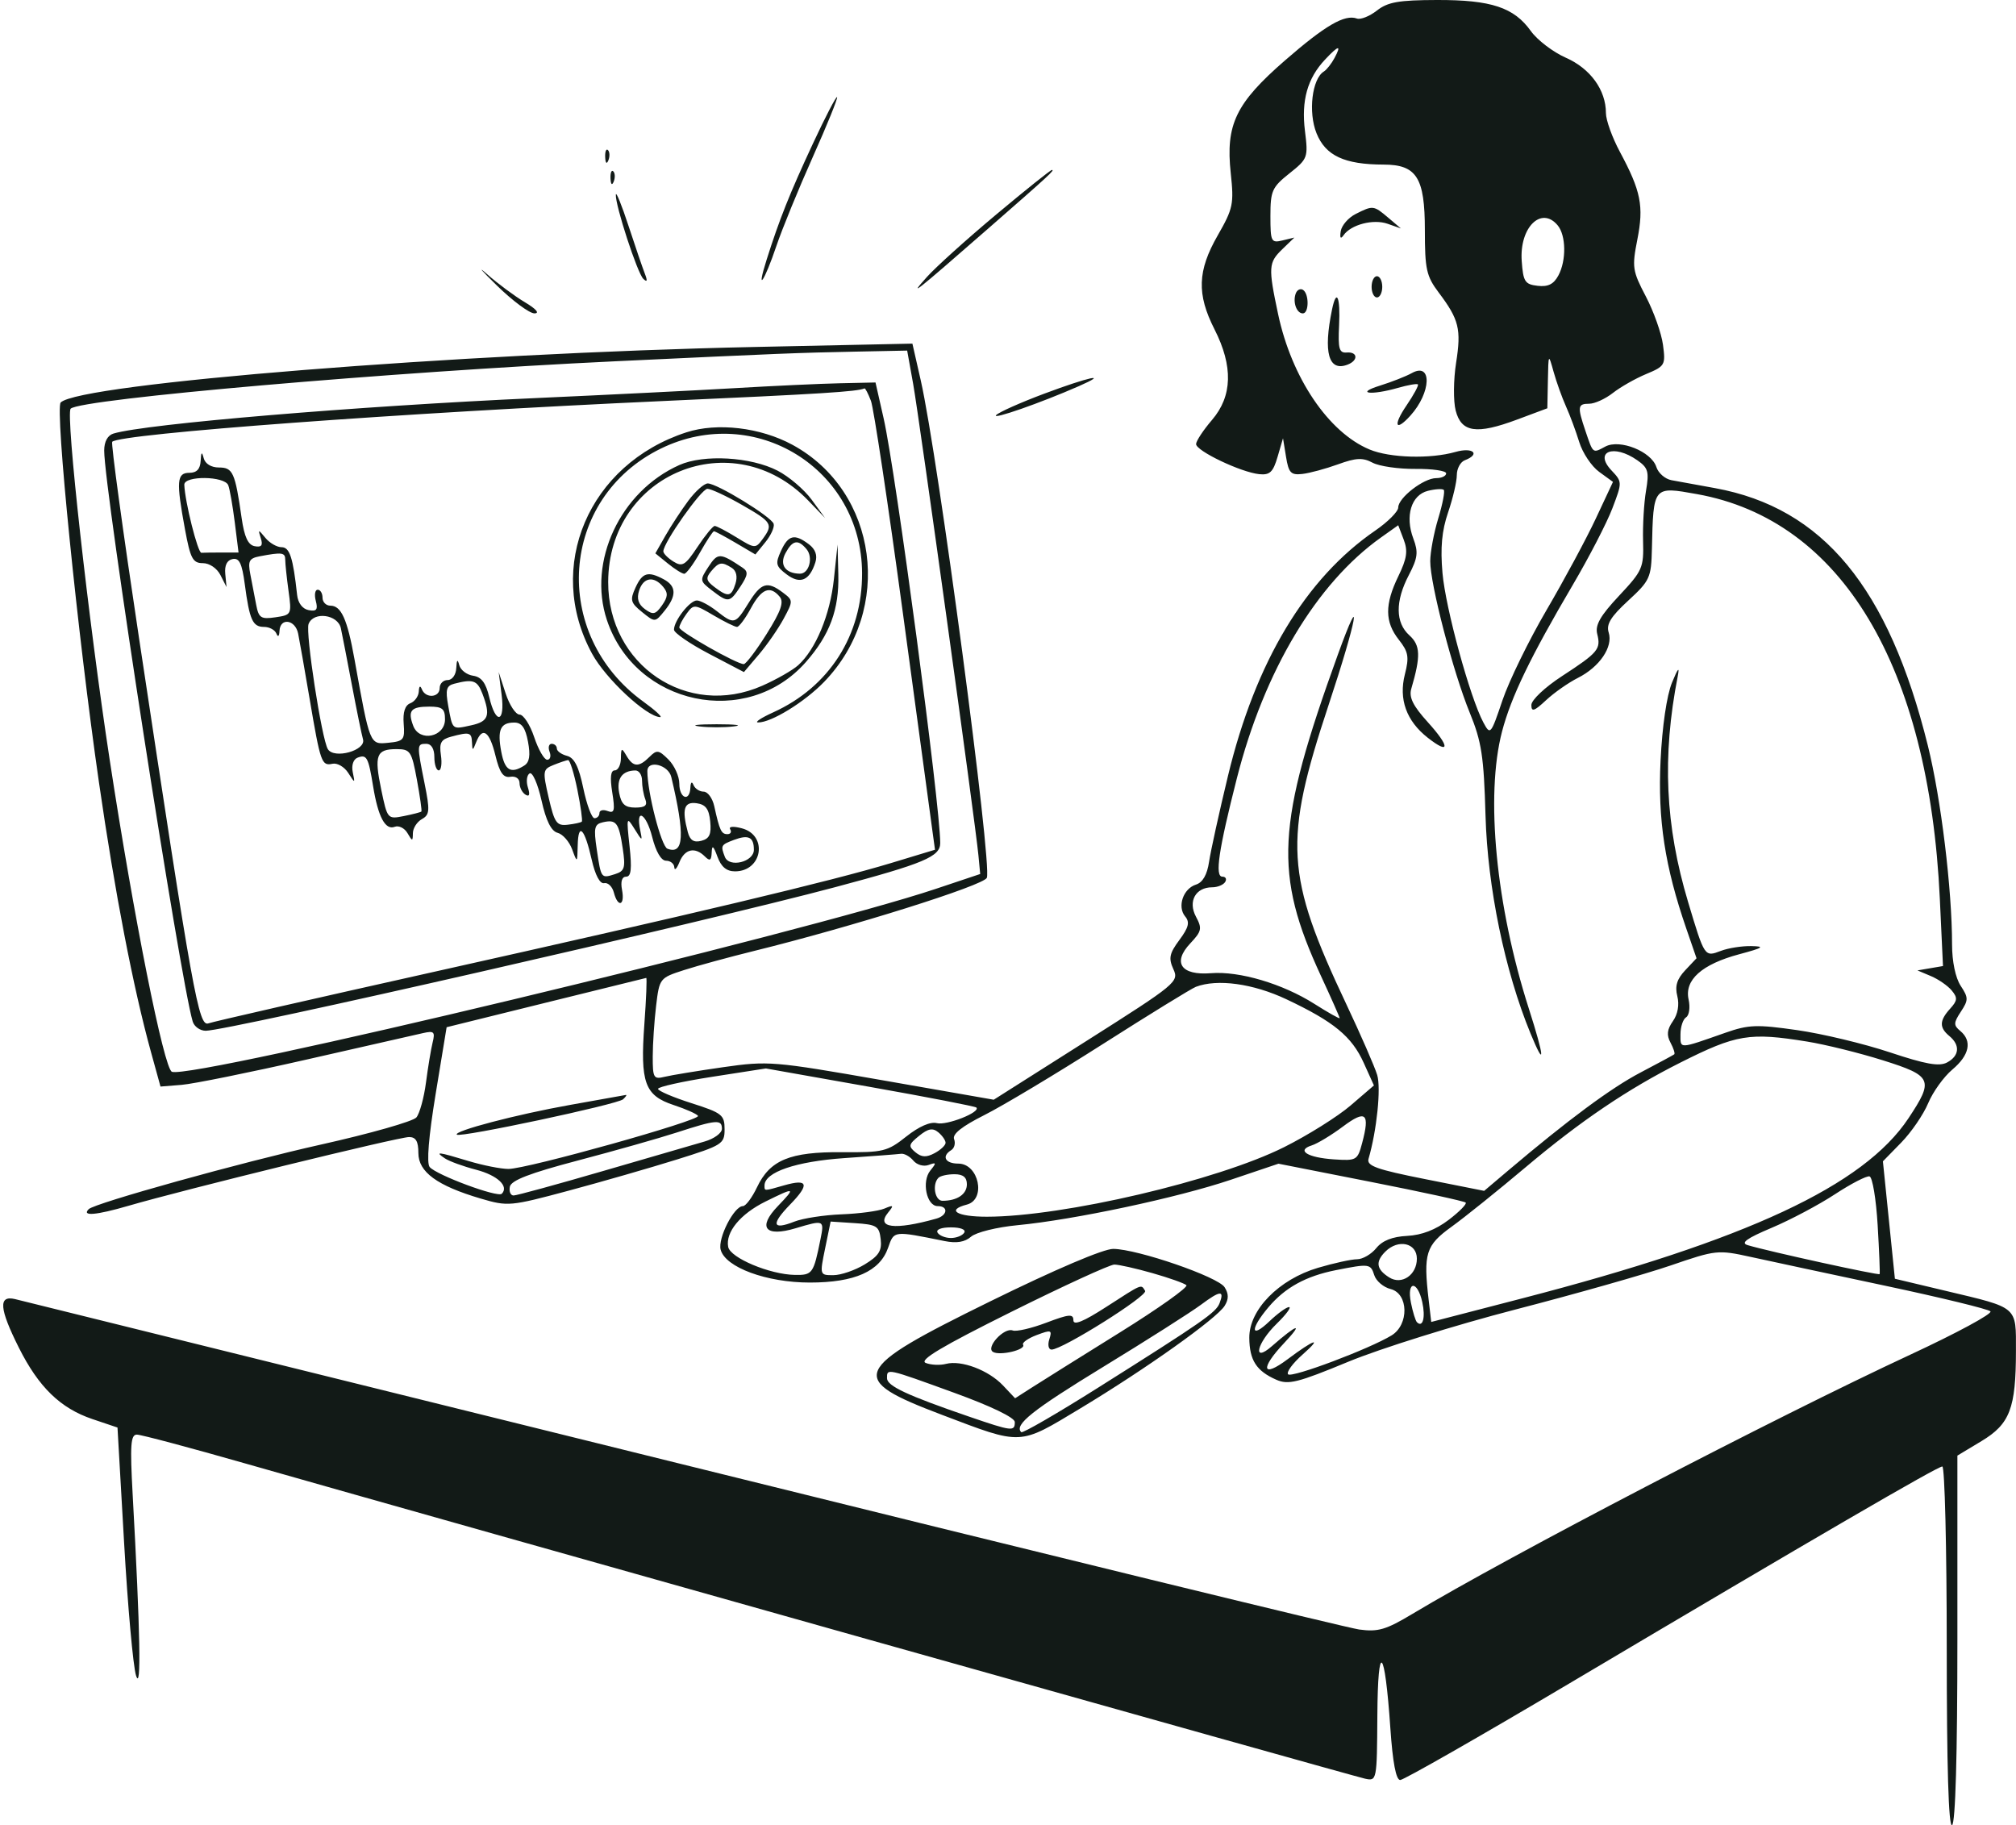 <svg width="433" height="392" viewBox="0 0 433 392" fill="none" xmlns="http://www.w3.org/2000/svg">
<path fill-rule="evenodd" clip-rule="evenodd" d="M295.74 2.262C294.167 3.494 292.233 4.266 291.441 3.981C288.803 3.032 284.625 5.465 275.988 12.98C265.416 22.18 263.22 26.744 264.342 37.19C265.052 43.808 264.844 44.799 261.552 50.541C257.188 58.152 257.014 63.17 260.855 70.732C264.882 78.661 264.708 85.063 260.33 90.176C258.468 92.349 256.924 94.681 256.898 95.358C256.842 96.818 266.529 101.441 270.474 101.838C272.734 102.065 273.441 101.395 274.398 98.121L275.567 94.127L276.218 98.121C276.778 101.57 277.258 102.071 279.727 101.789C281.3 101.609 284.747 100.677 287.388 99.72C291.269 98.312 292.691 98.244 294.802 99.372C296.239 100.139 300.383 100.739 304.012 100.705C307.64 100.671 310.609 101.102 310.609 101.665C310.609 102.226 309.65 102.686 308.476 102.686C305.779 102.686 300.315 106.907 300.315 108.991C300.315 109.856 298.088 112.093 295.367 113.961C280.41 124.23 269.665 142.12 263.758 166.595C261.864 174.441 260.032 182.757 259.687 185.076C259.271 187.874 258.324 189.523 256.87 189.984C254.119 190.855 252.808 194.726 254.554 196.825C255.584 198.063 255.309 199.18 253.309 201.88C251.162 204.777 250.95 205.801 252.016 208.133C253.252 210.842 252.716 211.286 233.363 223.554L213.438 236.185L189.38 231.976C166.121 227.908 164.991 227.815 155.327 229.198C149.83 229.985 144.175 230.912 142.759 231.26C140.386 231.844 140.187 231.505 140.196 226.918C140.201 224.183 140.528 219.266 140.922 215.993C141.63 210.108 141.697 210.024 146.917 208.341C149.82 207.405 156.571 205.562 161.918 204.244C183.002 199.049 211.331 190.147 211.957 188.52C213.111 185.52 201.497 98.137 197.758 81.68L195.967 73.799L162.071 74.519C98.479 75.869 17.109 82.378 13.037 86.441C11.778 87.697 16.677 136.345 21.253 168.029C24.685 191.786 28.601 212.088 32.425 225.939L34.472 233.357L39.004 232.993C41.497 232.793 53.573 230.349 65.84 227.561C78.107 224.773 89.364 222.215 90.856 221.877C93.219 221.341 93.484 221.599 92.921 223.886C92.566 225.328 91.924 229.196 91.495 232.48C91.065 235.764 90.136 239.143 89.43 239.99C88.723 240.835 79.513 243.455 68.963 245.81C51.896 249.619 20.355 258.389 19.056 259.685C17.477 261.26 20.636 260.994 27.599 258.965C39.562 255.479 85.572 244.207 87.858 244.202C89.322 244.2 89.86 245.122 89.86 247.639C89.86 251.712 93.9 254.659 103.268 257.419C109.076 259.129 109.597 259.083 122.14 255.717C129.234 253.812 139.671 250.809 145.333 249.041C155.196 245.961 155.627 245.687 155.627 242.51C155.627 239.444 155.083 239.019 148.478 236.911C144.547 235.656 141.33 234.279 141.33 233.852C141.33 233.424 146.541 232.264 152.91 231.272L164.492 229.47L186.867 233.435C199.174 235.615 209.451 237.608 209.706 237.862C210.694 238.847 203.324 241.762 201.226 241.215C199.836 240.853 197.384 241.924 194.661 244.083C190.59 247.312 189.71 247.526 180.872 247.453C169.654 247.36 165.381 249.122 162.59 254.99C161.532 257.214 160.169 259.035 159.559 259.035C157.664 259.035 154.14 265.938 154.783 268.392C155.778 272.186 164.633 275.451 173.927 275.451C183.576 275.451 188.975 273.053 190.747 267.984C192.043 264.275 191.816 264.303 202.852 266.535C205.451 267.06 207.221 266.77 208.571 265.597C209.652 264.659 214.115 263.555 218.535 263.133C230.676 261.973 252.881 257.245 264.35 253.378L274.592 249.924L294.432 253.834C305.344 255.984 314.511 257.982 314.803 258.275C315.095 258.566 313.447 260.241 311.139 261.997C308.355 264.115 305.36 265.271 302.239 265.43C299.049 265.592 296.911 266.439 295.596 268.058C294.53 269.372 292.676 270.447 291.475 270.447C290.275 270.447 286.497 271.273 283.081 272.283C274.685 274.763 268.274 281.301 268.326 287.328C268.367 292.139 269.848 294.439 274.121 296.321C276.706 297.46 278.719 296.958 289.562 292.47C296.419 289.632 312.582 284.581 325.478 281.245C338.374 277.909 353.397 273.646 358.862 271.77C368.558 268.441 368.973 268.396 376.019 269.945C379.99 270.818 392.999 273.605 404.929 276.139C416.858 278.674 427.02 281.148 427.509 281.637C428 282.126 420.298 286.292 410.395 290.894C381.121 304.499 323.935 334.268 303.363 346.612C297.672 350.027 295.987 350.52 291.926 349.966C289.305 349.607 223.853 333.631 146.477 314.463C69.1 295.295 4.634 279.337 3.218 279.002C-0.385 278.148 -0.156 281.038 4.042 289.42C8.297 297.915 12.98 302.461 19.867 304.78L25.236 306.589L26.659 331.411C27.441 345.064 28.592 357.859 29.216 359.846C30.37 363.515 30.133 350.688 28.492 320.946C27.908 310.34 28.064 308.108 29.394 308.108C30.278 308.108 40.771 310.9 52.711 314.315C91.923 325.526 290.534 381.433 293.167 381.999C295.723 382.55 295.741 382.46 295.83 368.441C295.935 352.164 297.423 353.613 298.624 371.161C299.129 378.551 299.841 382.288 300.741 382.288C301.486 382.288 317.781 372.986 336.949 361.618C390.231 330.018 416.129 314.955 417.174 314.955C417.697 314.955 418.125 332.447 418.125 353.824C418.125 379.446 418.515 392.452 419.268 391.988C419.995 391.539 420.412 376.941 420.412 351.949V312.617L425.582 309.506C431.69 305.831 432.978 302.469 432.987 290.173C432.995 280.457 433.584 280.963 417.988 277.253L406.988 274.635L405.701 262.025L404.414 249.415L408.354 245.381C410.521 243.161 413.123 239.36 414.136 236.932C415.151 234.505 417.492 231.25 419.339 229.698C423.012 226.616 423.632 223.566 421.026 221.409C419.562 220.196 419.578 219.68 421.158 217.275C422.805 214.767 422.801 214.28 421.116 211.713C420.004 210.021 419.268 206.498 419.267 202.869C419.266 191.017 416.897 171.541 414.074 160.158C405.635 126.135 391.547 109.083 368.37 104.837C364.596 104.147 360.383 103.379 359.011 103.131C357.637 102.883 356.172 101.608 355.754 100.296C354.695 96.966 347.907 94.246 344.799 95.905C342.039 97.378 342.203 97.507 340.517 92.53C338.757 87.329 338.843 86.709 341.337 86.709C342.51 86.709 344.797 85.668 346.418 84.395C348.038 83.124 351.259 81.294 353.575 80.328C357.612 78.645 357.76 78.386 357.178 74.053C356.844 71.567 355.187 66.892 353.495 63.665C350.616 58.171 350.5 57.388 351.676 51.423C353.089 44.256 352.448 41.038 347.925 32.616C346.273 29.541 344.923 25.792 344.923 24.285C344.923 19.333 341.589 14.726 336.321 12.401C333.567 11.186 330.182 8.604 328.798 6.666C325.176 1.591 320.279 -0.029 308.644 0C300.428 0.021 298.079 0.433 295.74 2.262ZM286.624 12.465C285.969 13.686 284.94 14.988 284.339 15.359C281.8 16.926 280.946 24.084 282.76 28.607C284.697 33.437 288.754 35.334 297.17 35.347C304.275 35.358 306.034 38.145 306.034 49.397C306.034 57.819 306.365 59.315 308.992 62.807C313.376 68.632 313.883 70.672 312.743 77.921C312.174 81.544 312.134 86.158 312.654 88.175C313.87 92.887 317.131 93.365 325.855 90.107L332.341 87.686L332.458 81.776C332.573 75.907 332.582 75.894 333.687 79.861C334.3 82.058 335.496 85.396 336.344 87.279C337.193 89.162 338.475 92.611 339.192 94.943C339.911 97.274 341.834 100.152 343.468 101.339L346.437 103.497L342.752 111.366C340.725 115.694 335.962 124.541 332.166 131.025C328.37 137.511 324.109 146.234 322.697 150.411C320.191 157.823 320.093 157.938 318.604 155.168C315.736 149.83 310.487 130.654 309.821 123.08C309.341 117.611 309.675 113.996 311.027 110.038C312.055 107.026 312.897 103.424 312.897 102.034C312.897 100.644 313.669 99.211 314.612 98.849C318.079 97.522 316.368 95.987 312.619 97.06C307.217 98.605 298.524 98.359 294.154 96.537C285.333 92.859 277.419 81.144 274.512 67.457C272.37 57.379 272.436 56.398 275.438 53.501L278.011 51.019L275.438 51.639C273.021 52.221 272.864 51.899 272.864 46.373C272.864 40.997 273.217 40.209 276.937 37.247C280.897 34.093 280.99 33.842 280.28 28.117C279.471 21.594 280.809 16.828 284.578 12.814C287.539 9.661 288.188 9.55 286.624 12.465ZM174.594 30.851C169.612 41.55 167.396 47.11 164.648 55.804C162.332 63.133 164.146 60.547 166.771 52.777C167.995 49.157 171.507 40.576 174.577 33.708C177.648 26.839 179.994 21.054 179.79 20.852C179.588 20.65 177.249 25.15 174.594 30.851ZM129.982 33.736C130.037 35.066 130.308 35.336 130.673 34.427C131.004 33.603 130.962 32.618 130.583 32.239C130.203 31.86 129.933 32.533 129.982 33.736ZM131.126 38.301C131.181 39.631 131.452 39.901 131.817 38.992C132.147 38.168 132.106 37.183 131.727 36.804C131.347 36.425 131.077 37.098 131.126 38.301ZM213.96 46.078C207.669 51.341 200.978 57.37 199.091 59.477C194.998 64.044 196.28 63.031 212.244 49.09C225.416 37.588 226.607 36.492 225.928 36.502C225.637 36.505 220.251 40.814 213.96 46.078ZM132.272 41.796C132.114 44.014 136.898 58.681 138.174 59.89C139.009 60.682 139.106 60.332 138.49 58.749C138.001 57.493 136.423 52.871 134.983 48.478C133.544 44.084 132.324 41.077 132.272 41.796ZM291.175 45.956C289.608 46.746 288.165 48.408 287.968 49.647C287.735 51.12 287.941 51.425 288.562 50.532C290.158 48.234 294.953 46.981 298.028 48.059L300.887 49.061L298.187 46.771C295.025 44.092 294.896 44.077 291.175 45.956ZM334.562 48.399C336.366 50.566 336.444 55.935 334.719 59.15C333.707 61.038 332.5 61.643 330.263 61.385C327.525 61.069 327.155 60.497 326.837 56.065C326.319 48.864 331.047 44.173 334.562 48.399ZM106.718 61.316C110.086 64.612 113.719 67.306 114.791 67.303C115.974 67.301 115.169 66.363 112.735 64.91C110.533 63.596 106.901 60.901 104.662 58.922C102.424 56.944 103.349 58.021 106.718 61.316ZM294.596 61.602C294.596 62.857 295.111 63.884 295.74 63.884C296.369 63.884 296.884 62.857 296.884 61.602C296.884 60.346 296.369 59.319 295.74 59.319C295.111 59.319 294.596 60.346 294.596 61.602ZM278.3 63.035C277.62 64.88 278.485 67.308 279.822 67.308C281.173 67.308 281.193 63.076 279.847 62.246C279.283 61.898 278.588 62.253 278.3 63.035ZM286.101 66.452C284.181 75.731 285.347 79.879 289.434 78.313C291.777 77.417 291.635 75.511 289.241 75.709C287.631 75.841 287.365 74.895 287.611 69.876C287.91 63.758 287.059 61.829 286.101 66.452ZM196.126 82.429C197.457 89.83 209.482 176.678 210.15 183.713L210.528 187.708L201.012 190.892C172.629 200.387 41.26 231.847 36.926 230.188C35.214 229.533 28.72 196.977 23.558 163.171C18.992 133.271 14.054 88.84 15.179 87.77C17.392 85.666 84.063 79.864 132.179 77.589C167.757 75.908 171.282 75.767 183.813 75.517L194.843 75.296L196.126 82.429ZM303.206 80.141C301.979 80.826 298.897 82.035 296.357 82.83C290.941 84.522 294.481 84.955 300.247 83.305C302.403 82.688 304.336 82.35 304.541 82.556C304.747 82.761 303.639 84.808 302.078 87.101C299.154 91.4 299.702 92.819 302.917 89.274C307.428 84.301 307.638 77.666 303.206 80.141ZM224.254 84.559C219.221 86.444 214.589 88.506 213.96 89.142C212.853 90.261 223.525 86.532 231.688 82.947C238.509 79.952 233.876 80.956 224.254 84.559ZM157.915 83.356C149.736 83.838 130.483 84.799 115.128 85.492C76.435 87.237 31.36 91.022 24.378 93.111C23.118 93.488 22.378 94.844 22.379 96.771C22.384 105.204 38.654 210.16 41.384 219.377C41.709 220.475 42.971 221.374 44.19 221.374C48.905 221.374 151.625 197.941 179.431 190.521C198.504 185.432 201.951 183.983 201.944 181.051C201.927 172.848 192.402 101.388 189.787 89.847L188.042 82.144L180.413 82.312C176.216 82.403 166.093 82.873 157.915 83.356ZM187.063 86.091C187.652 87.634 190.725 108.049 193.894 131.455C197.064 154.862 199.919 175.921 200.239 178.254L200.821 182.495L191.377 185.357C178.687 189.205 149.036 196.26 92.983 208.771C67.337 214.496 45.65 219.449 44.791 219.777C42.665 220.592 41.484 214.048 29.837 136.886C26.393 114.071 23.811 95.168 24.099 94.88C25.841 93.143 86.478 88.659 142.473 86.127C176.647 84.582 184.013 84.119 185.68 83.418C185.852 83.344 186.475 84.549 187.063 86.091ZM147.419 92.853C126.41 99.687 117.012 121.767 127.177 140.412C130.113 145.798 138.851 153.932 141.787 154.013C142.353 154.029 140.734 152.536 138.188 150.695C118.172 136.228 120.197 106.954 141.95 96.336C162.132 86.484 185.062 100.674 185.158 123.075C185.215 136.412 178.123 147.532 166.078 152.989C163.476 154.168 162.009 155.144 162.821 155.158C165.624 155.205 172.797 150.797 177.017 146.435C191.997 130.946 188.591 105.515 170.199 95.527C163.32 91.792 154.034 90.702 147.419 92.853ZM43.097 98.977C43.006 100.74 42.247 101.545 40.677 101.545C37.962 101.545 37.821 103.34 39.731 113.682C40.892 119.969 41.407 120.946 43.559 120.946C44.989 120.946 46.601 122.037 47.351 123.513L48.656 126.081L48.384 123.257C48.206 121.419 48.758 120.303 49.959 120.064C51.39 119.779 51.979 120.996 52.574 125.471C53.596 133.165 54.263 134.64 56.717 134.64C57.855 134.64 59.046 135.283 59.364 136.067C59.708 136.92 59.977 136.689 60.031 135.496C60.162 132.585 63.418 133.05 64.034 136.067C64.322 137.48 65.43 143.77 66.494 150.047C68.841 163.879 69.07 164.528 71.417 164.031C72.439 163.815 73.951 164.688 74.776 165.972C76.263 168.284 76.273 168.283 75.76 165.813C75.459 164.363 75.893 163.07 76.795 162.724C78.769 161.968 79.117 162.607 80.139 168.877C81.208 175.445 82.753 178.345 84.77 177.572C85.649 177.236 86.88 177.838 87.507 178.911C88.576 180.739 88.648 180.74 88.681 178.92C88.7 177.853 89.571 176.502 90.617 175.918C92.297 174.98 92.363 174.088 91.189 168.253C89.507 159.897 89.514 159.748 91.575 159.748C92.642 159.748 93.291 160.825 93.291 162.601C93.291 164.17 93.716 165.454 94.237 165.454C94.757 165.454 94.966 163.985 94.702 162.191C94.311 159.531 94.717 158.796 96.902 158.213C100.864 157.154 101.289 157.272 101.377 159.462C101.452 161.296 101.525 161.289 102.28 159.378C103.624 155.977 105.138 157.034 106.409 162.258C107.308 165.954 108.095 167.082 109.597 166.83C110.75 166.636 111.591 167.21 111.591 168.189C111.591 169.122 112.161 170.235 112.858 170.665C113.702 171.185 113.877 170.669 113.383 169.116C112.975 167.835 113.139 166.481 113.747 166.105C114.357 165.73 115.501 168.317 116.3 171.88C117.289 176.289 118.385 178.501 119.761 178.861C120.869 179.15 122.273 180.745 122.883 182.406C123.98 185.392 123.993 185.382 124.083 181.526C124.199 176.48 125.567 177.902 127.094 184.657C127.841 187.961 128.857 189.869 129.766 189.672C130.572 189.497 131.506 190.396 131.84 191.669C132.712 195 134.254 194.53 133.603 191.131C133.255 189.315 133.577 188.278 134.491 188.278C135.558 188.278 135.742 186.595 135.213 181.716C134.532 175.453 134.58 175.284 136.271 178.007C137.952 180.715 138.015 180.73 137.506 178.294C136.474 173.359 138.789 174.658 140.07 179.733C140.876 182.924 142.003 184.855 143.061 184.855C143.996 184.855 144.794 185.497 144.833 186.281C144.873 187.066 145.372 186.553 145.94 185.14C147.079 182.312 149.278 181.829 151.395 183.942C152.462 185.006 152.788 184.817 152.858 183.086C152.926 181.402 153.228 181.625 154.097 183.999C154.895 186.177 156.048 187.137 157.87 187.137C163.752 187.137 164.982 179.393 159.336 177.895C157.498 177.408 156.454 177.495 156.83 178.104C157.186 178.678 156.916 179.148 156.231 179.148C154.928 179.148 154.554 178.353 153.413 173.157C153.034 171.431 152.005 170.019 151.125 170.019C150.247 170.019 149.268 169.377 148.95 168.592C148.605 167.74 148.336 167.97 148.283 169.163C148.141 172.3 145.905 171.495 145.905 168.307C145.905 166.738 144.857 164.408 143.576 163.13C141.483 161.042 141.071 160.984 139.492 162.56C137.213 164.833 135.993 164.772 134.559 162.315C133.518 160.532 133.39 160.593 133.358 162.886C133.339 164.299 132.742 165.454 132.033 165.454C131.163 165.454 130.989 166.982 131.497 170.154C132.127 174.089 131.966 174.746 130.499 174.184C129.536 173.815 128.748 174.012 128.748 174.619C128.748 175.227 128.27 175.725 127.686 175.725C127.101 175.725 126.022 172.84 125.288 169.312C124.317 164.645 123.362 162.746 121.776 162.332C120.578 162.02 119.598 161.31 119.598 160.755C119.598 160.202 119.099 159.748 118.49 159.748C117.881 159.748 117.679 160.518 118.04 161.459C118.403 162.401 118.172 163.171 117.528 163.171C116.884 163.171 115.628 160.989 114.737 158.321C113.846 155.653 112.433 153.471 111.599 153.471C110.764 153.471 109.412 151.417 108.595 148.906L107.108 144.341L107.735 149.191C108.517 155.245 106.487 155.682 105.09 149.762C104.356 146.651 103.408 145.385 101.615 145.127C100.26 144.931 98.921 143.904 98.64 142.845C98.28 141.479 98.093 141.666 97.999 143.485C97.923 144.948 97.128 146.053 96.15 146.053C95.207 146.053 94.435 146.823 94.435 147.765C94.435 149.833 91.429 150.056 90.617 148.05C90.253 147.15 90.007 147.314 89.95 148.498C89.901 149.53 89.084 150.67 88.135 151.034C86.989 151.473 86.509 152.948 86.705 155.436C86.976 158.873 86.707 159.205 83.391 159.526C79.396 159.913 79.463 160.076 76.125 141.518C74.584 132.947 73.285 130.076 70.947 130.076C70.025 130.076 69.272 129.305 69.272 128.364C69.272 127.422 68.805 126.652 68.235 126.652C67.665 126.652 67.48 127.73 67.827 129.05C68.322 130.942 67.999 131.361 66.29 131.035C64.971 130.784 64.004 129.513 63.816 127.782C62.944 119.753 62.219 117.522 60.482 117.522C59.478 117.522 57.916 116.624 57.009 115.525C55.447 113.634 55.394 113.637 56.021 115.608C56.509 117.145 56.165 117.588 54.696 117.306C53.272 117.032 52.481 115.322 51.898 111.248C50.494 101.461 50.019 100.404 47.03 100.404C45.369 100.404 44.068 99.61 43.753 98.406C43.359 96.903 43.197 97.045 43.097 98.977ZM351.661 98.847C354 100.481 354.233 101.299 353.533 105.409C353.093 107.992 352.809 112.842 352.902 116.187C353.062 121.947 352.787 122.573 347.745 127.951C343.727 132.237 342.576 134.247 343.051 136.142C343.877 139.421 343.29 140.123 335.486 145.212C331.803 147.613 328.91 150.342 328.91 151.413C328.91 152.956 329.519 152.759 332.055 150.391C333.784 148.776 336.868 146.615 338.907 145.588C343.56 143.247 346.495 138.927 345.519 135.857C344.955 134.086 345.946 132.464 349.713 128.994C354.374 124.7 354.653 124.086 354.8 117.847C355.119 104.336 355.045 104.426 364.485 106.12C395.501 111.685 414.3 143.01 416.641 193.027L417.317 207.476L414.575 207.945L411.834 208.413L414.74 209.639C416.339 210.313 418.34 211.699 419.187 212.718C420.491 214.285 420.44 214.887 418.854 216.634C416.529 219.198 416.489 220.688 418.696 222.515C421.05 224.464 420.847 226.767 418.195 228.184C416.5 229.089 413.61 228.576 405.9 226.006C400.357 224.159 391.406 222.013 386.011 221.239C377.309 219.992 375.563 220.056 370.57 221.807C360.46 225.35 360.936 225.333 360.936 222.145C360.936 220.54 361.48 218.891 362.147 218.48C362.812 218.069 363.052 216.347 362.679 214.653C361.756 210.458 365.518 207.096 373.546 204.944C378.729 203.554 379.18 203.251 376.165 203.19C374.161 203.149 371.22 203.608 369.629 204.212C366.097 205.552 366.14 205.615 362.58 193.749C357.652 177.319 356.97 162.514 360.346 145.247C360.777 143.048 360.391 143.476 359.107 146.623C357.985 149.371 357.011 156.021 356.66 163.336C356.047 176.088 357.575 186.059 362.196 199.458L364.384 205.803L361.948 208.389C360.17 210.278 359.713 211.777 360.257 213.938C360.723 215.792 360.368 217.802 359.308 219.313C358.054 221.099 357.921 222.301 358.796 223.93C359.445 225.142 359.807 226.271 359.598 226.437C359.39 226.603 356.127 228.362 352.348 230.345C346.012 233.67 336.84 240.465 323.914 251.405L318.771 255.759L306.087 253.237C295.658 251.165 293.498 250.391 293.936 248.883C295.709 242.786 296.649 233.69 295.798 230.876C295.262 229.102 292.277 222.258 289.164 215.668C276.073 187.951 275.646 180.711 285.368 151.38C291.445 133.047 292.845 125.407 287.342 140.605C274.113 177.139 273.561 187.665 283.72 209.604C285.928 214.371 287.734 218.444 287.734 218.657C287.734 218.868 285.289 217.492 282.301 215.597C275.486 211.276 266.182 208.518 260.088 209.012C253.674 209.531 251.75 206.747 255.655 202.6C258.102 200.002 258.229 199.404 256.874 196.881C255.113 193.595 256.784 190.561 260.355 190.561C261.5 190.561 262.753 190.047 263.142 189.42C263.531 188.792 263.259 188.278 262.537 188.278C260.888 188.278 261.73 182.571 265.652 167.166C271.54 144.034 282.773 125.264 296.613 115.432L300.313 112.803L301.486 115.883C302.42 118.332 302.186 119.943 300.344 123.739C297.388 129.831 297.415 133.555 300.441 137.393C302.507 140.013 302.693 141.083 301.743 144.824C300.382 150.17 302.063 154.837 306.646 158.434C311.45 162.205 311.459 160.392 306.663 155.096C303.489 151.591 302.581 149.756 303.116 147.934C305.175 140.918 305.093 138.601 302.708 136.447C299.691 133.723 299.651 129.136 302.594 123.502C304.508 119.836 304.663 118.588 303.562 115.679C301.731 110.838 303.104 106.314 306.677 105.419C308.269 105.021 309.806 104.929 310.092 105.214C310.379 105.499 309.846 108.258 308.908 111.342C307.971 114.427 307.197 118.555 307.19 120.514C307.173 125.442 312.08 144.276 315.668 153.05C318.222 159.297 318.699 162.403 319.062 175.154C319.501 190.594 323.207 208.537 328.724 221.945C331.929 229.731 331.757 227.207 328.358 216.592C321.292 194.517 319.009 170.908 322.606 157.126C324.543 149.707 328.696 141.102 337.823 125.589C341.306 119.67 345.125 112.283 346.309 109.173C348.445 103.561 348.444 103.5 346.11 101.021C342.293 96.966 346.572 95.291 351.661 98.847ZM145.905 99.875C133.197 105.557 126.168 120.595 130.348 133.153C136.457 151.504 160.427 156.576 173.082 142.195C178.225 136.351 180.246 130.896 180.056 123.374L179.893 116.951L179.108 124.369C178.298 132.027 175.214 139.46 171.434 142.871C170.243 143.945 166.767 145.928 163.71 147.277C147.649 154.367 130.575 142.865 130.627 124.993C130.695 101.638 157.446 90.74 173.588 107.491L177.206 111.245L174.323 107.311C172.737 105.147 169.453 102.348 167.025 101.091C161.274 98.113 151.148 97.53 145.905 99.875ZM49.028 104.219C49.353 105.062 49.982 108.657 50.427 112.207L51.234 118.663H47.671C45.712 118.663 43.723 118.688 43.252 118.72C42.485 118.772 39.709 107.715 39.584 104.113C39.514 102.117 48.258 102.216 49.028 104.219ZM147.842 107.536C146.328 109.576 144.115 112.955 142.923 115.044L140.758 118.845L143.458 121.036C144.943 122.242 146.521 123.228 146.965 123.228C147.408 123.228 148.928 121.174 150.343 118.663C151.756 116.153 153.108 114.098 153.347 114.098C153.585 114.098 155.685 115.219 158.012 116.59L162.244 119.081L164.407 116.417C165.595 114.952 166.388 113.189 166.167 112.499C165.678 110.978 154.013 103.827 152.018 103.827C151.236 103.827 149.357 105.497 147.842 107.536ZM159.344 108.426C165.852 112.15 166.126 112.602 163.794 115.784C162.287 117.84 162.114 117.829 158.226 115.431C156.019 114.071 153.895 112.957 153.506 112.957C153.117 112.957 151.456 114.984 149.812 117.462C147.194 121.409 146.556 121.799 144.649 120.611C143.453 119.865 142.473 118.876 142.473 118.411C142.473 116.553 150.642 104.97 151.945 104.979C152.711 104.986 156.042 106.537 159.344 108.426ZM167.743 118.315C166.489 121.061 166.621 121.603 168.969 123.37C171.866 125.551 173.877 124.698 175.131 120.759C175.604 119.27 175.13 117.951 173.746 116.903C170.652 114.565 169.312 114.88 167.743 118.315ZM173.235 117.948C174.72 119.734 173.767 123.237 171.803 123.211C168.682 123.169 167.366 121.301 168.703 118.808C170.215 115.988 171.416 115.76 173.235 117.948ZM61.265 120.215C61.265 121.07 61.583 124.084 61.972 126.914C62.667 131.977 62.622 132.068 59.158 132.575C56.039 133.031 55.568 132.724 55.02 129.871C54.68 128.1 54.113 125.151 53.76 123.317C53.214 120.493 53.522 119.905 55.761 119.478C60.584 118.559 61.265 118.651 61.265 120.215ZM152.172 121.713C150.255 124.632 150.276 124.778 152.913 126.801C156.448 129.514 156.725 129.475 159.047 125.937C160.672 123.463 160.745 122.76 159.464 121.905C154.646 118.685 154.167 118.672 152.172 121.713ZM157.179 121.961C158.152 122.578 158.444 123.847 157.96 125.368C157.059 128.199 156.399 128.303 153.456 126.08C151.66 124.724 151.536 124.138 152.738 122.693C154.4 120.696 155.016 120.594 157.179 121.961ZM136.486 126.215C135.275 128.867 135.434 129.455 137.904 131.452C140.686 133.698 140.69 133.698 142.725 131.191C145.357 127.948 145.303 125.88 142.549 124.409C139.168 122.604 137.972 122.961 136.486 126.215ZM142.432 126.032C143.523 127.343 143.472 128.185 142.193 130.007C140.804 131.986 140.275 132.105 138.522 130.825C137.097 129.785 136.715 128.577 137.264 126.85C138.174 123.988 140.435 123.631 142.432 126.032ZM160.774 129.505C157.908 134.133 157.71 134.182 153.911 131.217C152.339 129.989 150.438 128.973 149.687 128.959C148.182 128.932 144.761 133.293 144.761 135.238C144.761 135.916 148.141 138.241 152.272 140.406L159.783 144.341L162.999 140.557C164.768 138.474 167.161 135.017 168.317 132.875C170.376 129.061 170.373 128.941 168.171 127.281C164.791 124.731 163.489 125.123 160.774 129.505ZM167.467 128.161C168.417 129.302 167.733 131.248 164.661 136.149C162.426 139.713 160.214 142.629 159.746 142.629C158.224 142.629 145.905 135.636 145.905 134.773C145.905 134.312 146.608 132.975 147.467 131.803C148.985 129.732 149.153 129.742 153.252 132.155C155.573 133.522 157.841 134.64 158.292 134.64C158.741 134.64 160.08 132.843 161.266 130.646C163.545 126.424 165.403 125.678 167.467 128.161ZM73.212 134.926C73.515 136.339 74.588 141.859 75.596 147.194C76.604 152.529 77.673 157.748 77.97 158.791C78.649 161.171 71.779 163.089 70.421 160.899C69.097 158.759 65.567 135.855 66.278 134.007C67.334 131.26 72.573 131.954 73.212 134.926ZM103.614 148.98C105.401 153.673 104.949 154.953 101.215 155.772C97.041 156.686 97.222 156.84 96.267 151.564C95.644 148.122 95.872 147.281 97.546 146.846C101.618 145.789 102.518 146.105 103.614 148.98ZM95.579 154.478C95.579 158.298 90.103 159.437 88.76 155.897C87.518 152.621 88.238 151.759 92.215 151.759C94.996 151.759 95.579 152.229 95.579 154.478ZM113.407 159.302C113.959 162.24 113.728 163.708 112.6 164.42C109.696 166.255 108.421 165.486 107.66 161.44C106.777 156.743 107.475 155.183 110.464 155.183C112.048 155.183 112.84 156.291 113.407 159.302ZM150.194 156.008C152.238 156.261 155.585 156.261 157.629 156.008C159.672 155.756 158 155.548 153.911 155.548C149.822 155.548 148.15 155.756 150.194 156.008ZM89.542 167.451C90.206 171.059 90.641 174.136 90.507 174.287C90.374 174.436 88.677 174.877 86.737 175.264C83.24 175.961 83.198 175.911 81.882 169.586C80.34 162.177 80.826 160.889 85.161 160.889C88.12 160.889 88.414 161.329 89.542 167.451ZM124.015 169.639C124.731 173.195 125.157 176.266 124.96 176.461C124.764 176.657 123.401 176.956 121.931 177.126C119.568 177.4 119.095 176.73 117.856 171.355C116.521 165.569 116.571 165.227 118.883 164.295C120.22 163.757 121.628 163.283 122.014 163.243C122.399 163.204 123.299 166.081 124.015 169.639ZM144.183 166.88C147.148 179.36 146.914 183.64 143.342 182.273C142.03 181.77 139.042 170.193 139.042 165.608C139.042 163.121 143.557 164.238 144.183 166.88ZM137.898 167.643C137.898 168.847 138.211 170.644 138.593 171.637C139.111 172.986 138.566 173.442 136.439 173.442C134.239 173.442 133.452 172.727 132.989 170.307C132.396 167.211 133.624 165.506 136.469 165.471C137.256 165.462 137.898 166.439 137.898 167.643ZM152.543 176.431C152.811 179.18 152.377 180.125 150.64 180.578C149.028 181 148.204 180.475 147.735 178.731C146.407 173.793 146.914 172.123 149.622 172.507C151.568 172.783 152.28 173.74 152.543 176.431ZM133.75 182.209C134.378 186.374 134.166 187.079 132.095 187.735C129.084 188.688 129.114 188.728 128.169 182.393C127.482 177.786 127.658 177.013 129.492 176.598C132.368 175.946 132.915 176.667 133.75 182.209ZM161.918 182.506C161.918 185.131 156.607 186.422 155.684 184.022C154.751 181.594 154.832 181.441 157.629 180.387C160.768 179.203 161.918 179.772 161.918 182.506ZM138.398 219.947C137.481 232.55 138.471 235.28 144.706 237.333C147.316 238.192 149.663 239.238 149.923 239.657C150.518 240.617 113.203 251.059 109.2 251.052C107.57 251.048 103.71 250.281 100.621 249.347C94.021 247.348 93.274 247.266 95.579 248.794C96.522 249.42 99.526 250.511 102.252 251.219C106.844 252.412 109.374 254.781 107.767 256.384C106.898 257.25 93.707 252.352 92.283 250.635C91.596 249.805 92.061 244.126 93.565 234.974L95.927 220.614L117.198 215.354C128.898 212.46 138.618 210.063 138.797 210.027C138.977 209.991 138.797 214.456 138.398 219.947ZM276.296 214.612C286.475 219.415 290.336 222.589 292.905 228.274L295.094 233.117L290.082 237.423C287.326 239.792 280.91 243.814 275.822 246.361C261.466 253.55 228.359 261.301 211.958 261.312C205.508 261.317 203.15 259.883 207.669 258.704C211.851 257.613 210.24 249.905 205.831 249.905C203 249.905 202.174 248.324 204.315 247.004C204.988 246.589 205.261 245.532 204.923 244.653C204.506 243.569 206.598 241.905 211.422 239.483C215.333 237.518 226.77 230.665 236.835 224.252C246.901 217.84 255.908 212.298 256.852 211.938C261.458 210.18 269.14 211.236 276.296 214.612ZM388.142 223.696C392.096 224.337 399.43 226.152 404.44 227.732C415.03 231.07 415.393 231.9 409.904 240.168C400.303 254.632 375.223 266.329 327.02 278.826L307.403 283.912L306.85 279.177C305.684 269.202 306.227 267.461 311.753 263.479C314.584 261.437 321.737 255.692 327.648 250.71C339.476 240.743 349.59 233.902 360.936 228.199C372.965 222.151 375.75 221.69 388.142 223.696ZM122.457 237.298C110.879 239.364 97.344 242.918 98.118 243.688C98.818 244.388 132.668 237.183 133.838 236.087C134.435 235.528 134.692 235.111 134.41 235.162C134.127 235.214 128.748 236.175 122.457 237.298ZM292.557 245.512C291.576 249.191 291.349 249.322 286.495 248.996C280.821 248.616 278.356 247.069 281.725 246.002C282.95 245.614 285.962 243.796 288.416 241.961C293.363 238.263 294.281 239.051 292.557 245.512ZM155.055 242.433C155.055 243.345 153.382 244.572 151.338 245.158C149.294 245.745 139.49 248.593 129.553 251.489C119.617 254.383 110.958 256.752 110.311 256.752C109.665 256.752 109.303 255.905 109.506 254.871C109.775 253.503 113.779 251.961 124.173 249.225C132.036 247.153 141.558 244.457 145.333 243.231C153.878 240.457 155.055 240.36 155.055 242.433ZM203.094 245.439C203.094 245.969 202.031 246.968 200.733 247.661C198.956 248.611 197.938 248.562 196.612 247.465C195.053 246.173 195.143 245.772 197.406 243.944C199.359 242.366 200.326 242.187 201.526 243.179C202.388 243.894 203.094 244.911 203.094 245.439ZM196.175 249.267C196.937 250.183 198.391 250.593 199.46 250.193C201.125 249.572 201.173 249.729 199.82 251.388C197.91 253.731 199.006 259.035 201.4 259.035C203.756 259.035 203.526 261.042 201.092 261.726C192.146 264.239 188.058 263.727 190.742 260.431C192.037 258.842 191.934 258.731 189.94 259.57C188.682 260.098 184.565 260.651 180.79 260.797C177.016 260.942 172.441 261.647 170.623 262.362C165.855 264.241 165.549 262.967 169.737 258.657C173.953 254.317 173.559 253.102 168.416 254.574C164.004 255.837 164.205 255.835 164.205 254.601C164.205 251.752 170.951 249.441 181.362 248.724C187.338 248.31 192.808 247.894 193.518 247.798C194.227 247.701 195.423 248.362 196.175 249.267ZM207.669 254.348C207.669 256.482 205.583 257.893 202.428 257.893C200.785 257.893 200.168 254.345 201.569 252.948C201.988 252.53 203.532 252.187 205.001 252.187C206.856 252.187 207.669 252.846 207.669 254.348ZM403.286 263.119C403.618 268.719 403.809 273.452 403.712 273.637C403.543 273.958 379.833 268.758 375.369 267.419C373.782 266.943 375.136 265.965 380.516 263.697C384.529 262.004 390.645 258.762 394.105 256.492C397.565 254.221 400.911 252.493 401.54 252.651C402.169 252.809 402.955 257.519 403.286 263.119ZM167.058 259.043C162.647 263.635 164.345 265.744 170.878 263.791C177.008 261.958 177.065 261.984 176.221 266.167C174.728 273.565 174.505 273.873 170.705 273.809C165.328 273.717 156.855 270.155 156.4 267.795C155.79 264.636 159.011 260.72 164.415 258.052C170.811 254.892 170.981 254.956 167.058 259.043ZM189.156 266.14C189.443 268.626 188.754 269.713 185.724 271.556C183.639 272.824 180.607 273.864 178.986 273.866C176.053 273.871 176.045 273.846 177.222 268.112L178.404 262.352L183.6 262.691C188.308 262.997 188.831 263.321 189.156 266.14ZM207.097 264.741C206.708 265.368 205.421 265.882 204.238 265.882C203.054 265.882 201.767 265.368 201.378 264.741C200.964 264.073 202.151 263.6 204.238 263.6C206.324 263.6 207.511 264.073 207.097 264.741ZM304.318 270.323C304.318 273.825 301.059 276.039 298.382 274.353C295.609 272.608 295.364 270.984 297.547 268.807C300.325 266.035 304.318 266.928 304.318 270.323ZM212.63 279.516C182.634 294.259 181.854 296.097 202.298 303.856C219.678 310.452 218.721 310.496 232.062 302.462C246.14 293.984 261.358 283.163 263.043 280.433C263.925 279.002 263.919 277.873 263.021 276.453C261.608 274.219 244.376 268.283 239.123 268.221C237.026 268.198 226.716 272.592 212.63 279.516ZM247.525 273.427C251.082 274.438 254.363 275.603 254.816 276.016C255.269 276.43 248.835 281.001 240.518 286.174C232.202 291.347 223.739 296.643 221.711 297.943L218.026 300.304L215.42 297.545C212.332 294.276 206.476 292.058 203.189 292.917C201.897 293.253 199.932 293.161 198.822 292.712C197.344 292.114 202.277 289.172 217.214 281.742C228.44 276.158 238.398 271.588 239.341 271.588C240.286 271.588 243.968 272.416 247.525 273.427ZM295.167 273.868C295.566 275.121 297.145 276.461 298.676 276.845C302.532 277.81 302.673 284.489 298.885 286.803C294.152 289.695 277.475 295.969 276.666 295.163C276.226 294.724 277.636 292.8 279.799 290.888C284.183 287.008 282.318 287.603 276.551 291.924C271.052 296.042 270.602 293.968 275.798 288.454C280.073 283.919 278.718 284.268 273.15 289.137C268.934 292.823 269.889 288.507 274.226 284.277C276.232 282.319 277.418 280.718 276.862 280.718C276.305 280.718 274.405 282.098 272.641 283.784C268.592 287.654 268.44 285.494 272.429 280.765C276.008 276.521 280.493 274.057 286.963 272.78C294.115 271.369 294.384 271.404 295.167 273.868ZM237.585 280.693C232.677 283.858 230.545 284.724 230.545 283.551C230.545 282.137 229.616 282.221 224.728 284.073C221.53 285.286 218.281 286.036 217.508 285.741C215.677 285.039 211.681 289.366 213.261 290.34C214.717 291.238 220.413 289.892 219.742 288.808C219.47 288.371 220.784 287.434 222.66 286.728C225.785 285.55 226.014 285.628 225.372 287.645C224.987 288.856 225.205 289.848 225.857 289.848C228.195 289.848 246.602 278.289 245.948 277.233C245.045 275.776 245.502 275.587 237.585 280.693ZM305.48 279.659C306.203 282.941 305.594 285.224 304.33 283.964C304.022 283.656 303.443 281.772 303.043 279.779C302.094 275.038 304.437 274.922 305.48 279.659ZM261.939 279.889C261.17 281.889 258.409 283.807 235.785 298.069C227.03 303.588 219.631 307.87 219.345 307.584C217.764 306.007 221.717 302.861 237.021 293.517C246.355 287.819 255.757 281.843 257.913 280.239C262.099 277.124 263.034 277.043 261.939 279.889ZM204.968 299.133C212.87 302.003 217.963 304.462 217.963 305.41C217.963 307.482 217.379 307.413 208.155 304.249C194.835 299.678 190.512 297.658 190.512 296C190.512 293.847 190.273 293.795 204.968 299.133Z" fill="#121A17"/>
</svg>
